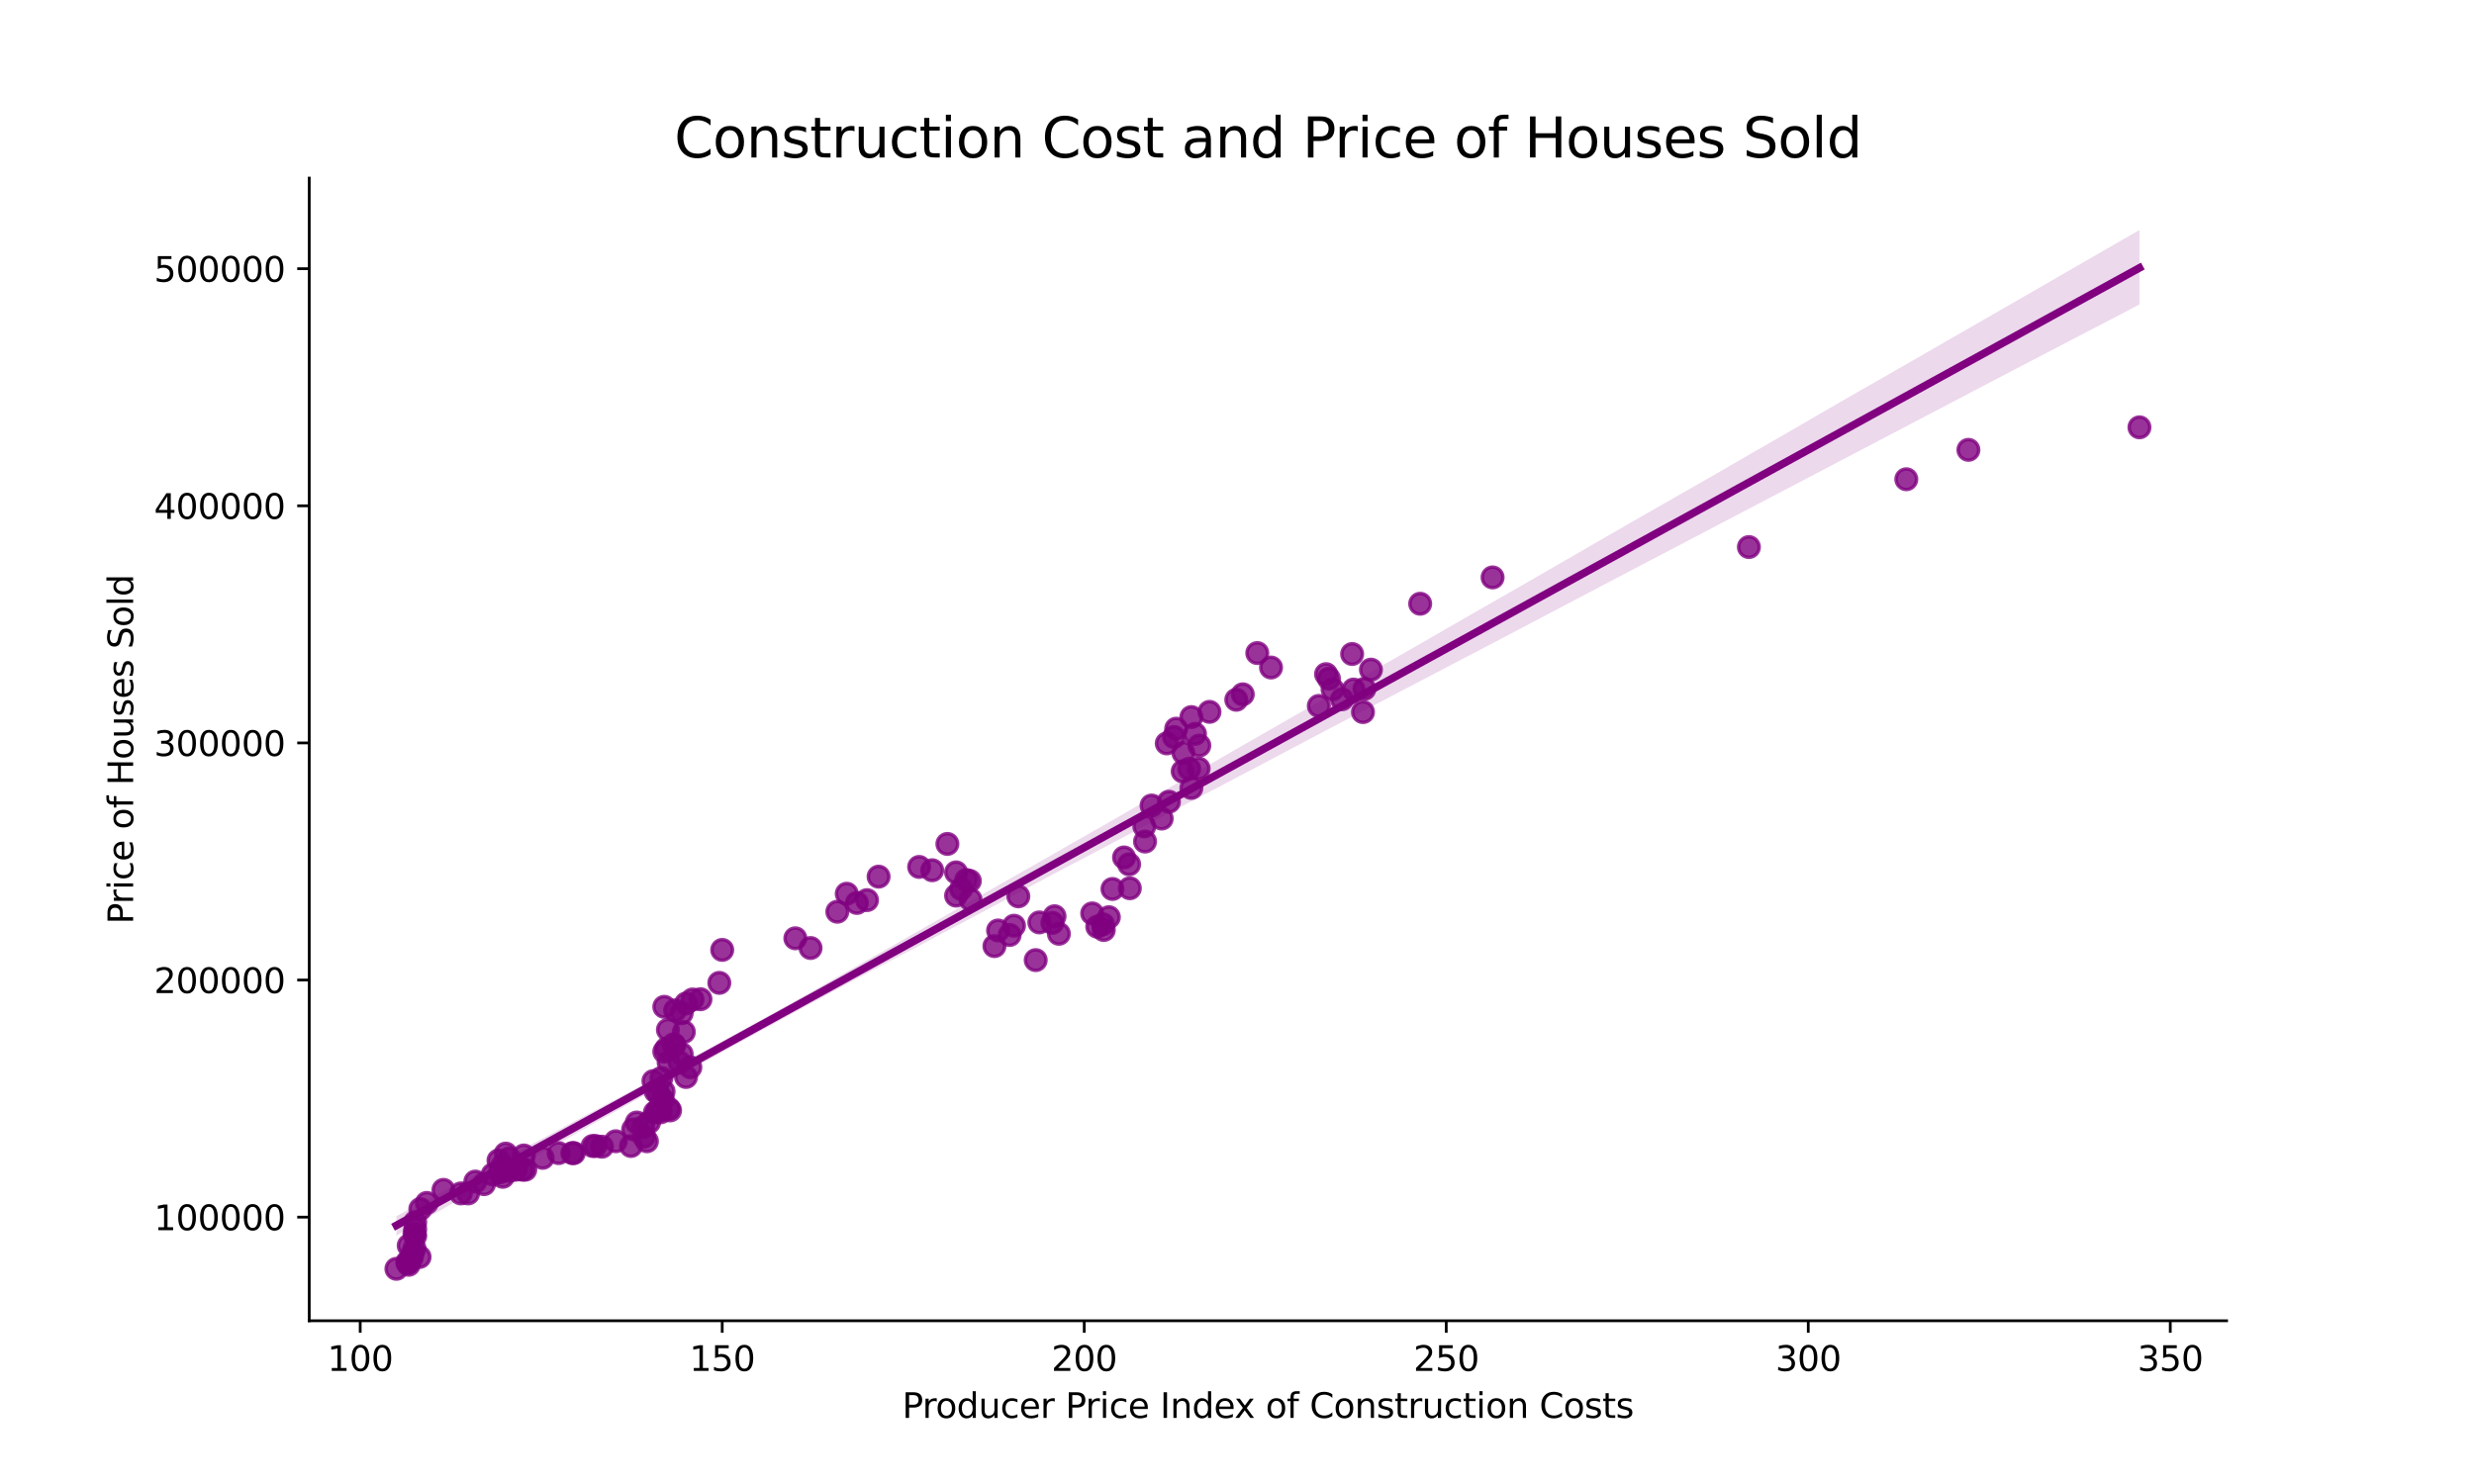 <?xml version="1.0" encoding="utf-8" standalone="no"?>
<!DOCTYPE svg PUBLIC "-//W3C//DTD SVG 1.1//EN"
  "http://www.w3.org/Graphics/SVG/1.1/DTD/svg11.dtd">
<svg xmlns:xlink="http://www.w3.org/1999/xlink" width="720pt" height="432pt" viewBox="0 0 720 432" xmlns="http://www.w3.org/2000/svg" version="1.1">
 <defs>
  <style type="text/css">*{stroke-linejoin: round; stroke-linecap: butt}</style>
 </defs>
 <g id="figure_1">
  <g id="patch_1">
   <path d="M 0 432 
L 720 432 
L 720 0 
L 0 0 
z
" style="fill: #ffffff"/>
  </g>
  <g id="axes_1">
   <g id="patch_2">
    <path d="M 90 384.48 
L 648 384.48 
L 648 51.84 
L 90 51.84 
z
" style="fill: #ffffff"/>
   </g>
   <g id="PathCollection_1">
    <defs>
     <path id="m109a4b6751" d="M 0 3 
C 0.796 3 1.559 2.684 2.121 2.121 
C 2.684 1.559 3 0.796 3 0 
C 3 -0.796 2.684 -1.559 2.121 -2.121 
C 1.559 -2.684 0.796 -3 0 -3 
C -0.796 -3 -1.559 -2.684 -2.121 -2.121 
C -2.684 -1.559 -3 -0.796 -3 0 
C -3 0.796 -2.684 1.559 -2.121 2.121 
C -1.559 2.684 -0.796 3 0 3 
z
" style="stroke: #800080; stroke-opacity: 0.8"/>
    </defs>
    <g clip-path="url(#pc7bcbd5e98)">
     <use xlink:href="#m109a4b6751" x="115.364" y="369.36" style="fill: #800080; fill-opacity: 0.8; stroke: #800080; stroke-opacity: 0.8"/>
     <use xlink:href="#m109a4b6751" x="118.735" y="367.634" style="fill: #800080; fill-opacity: 0.8; stroke: #800080; stroke-opacity: 0.8"/>
     <use xlink:href="#m109a4b6751" x="118.524" y="367.427" style="fill: #800080; fill-opacity: 0.8; stroke: #800080; stroke-opacity: 0.8"/>
     <use xlink:href="#m109a4b6751" x="118.946" y="368.187" style="fill: #800080; fill-opacity: 0.8; stroke: #800080; stroke-opacity: 0.8"/>
     <use xlink:href="#m109a4b6751" x="119.789" y="366.185" style="fill: #800080; fill-opacity: 0.8; stroke: #800080; stroke-opacity: 0.8"/>
     <use xlink:href="#m109a4b6751" x="119.999" y="365.15" style="fill: #800080; fill-opacity: 0.8; stroke: #800080; stroke-opacity: 0.8"/>
     <use xlink:href="#m109a4b6751" x="122.106" y="365.909" style="fill: #800080; fill-opacity: 0.8; stroke: #800080; stroke-opacity: 0.8"/>
     <use xlink:href="#m109a4b6751" x="120.631" y="363.424" style="fill: #800080; fill-opacity: 0.8; stroke: #800080; stroke-opacity: 0.8"/>
     <use xlink:href="#m109a4b6751" x="118.946" y="362.596" style="fill: #800080; fill-opacity: 0.8; stroke: #800080; stroke-opacity: 0.8"/>
     <use xlink:href="#m109a4b6751" x="120.842" y="359.766" style="fill: #800080; fill-opacity: 0.8; stroke: #800080; stroke-opacity: 0.8"/>
     <use xlink:href="#m109a4b6751" x="120.631" y="359.145" style="fill: #800080; fill-opacity: 0.8; stroke: #800080; stroke-opacity: 0.8"/>
     <use xlink:href="#m109a4b6751" x="120.842" y="357.764" style="fill: #800080; fill-opacity: 0.8; stroke: #800080; stroke-opacity: 0.8"/>
     <use xlink:href="#m109a4b6751" x="120.842" y="355.762" style="fill: #800080; fill-opacity: 0.8; stroke: #800080; stroke-opacity: 0.8"/>
     <use xlink:href="#m109a4b6751" x="122.317" y="351.966" style="fill: #800080; fill-opacity: 0.8; stroke: #800080; stroke-opacity: 0.8"/>
     <use xlink:href="#m109a4b6751" x="124.214" y="350.172" style="fill: #800080; fill-opacity: 0.8; stroke: #800080; stroke-opacity: 0.8"/>
     <use xlink:href="#m109a4b6751" x="129.06" y="346.375" style="fill: #800080; fill-opacity: 0.8; stroke: #800080; stroke-opacity: 0.8"/>
     <use xlink:href="#m109a4b6751" x="134.117" y="347.411" style="fill: #800080; fill-opacity: 0.8; stroke: #800080; stroke-opacity: 0.8"/>
     <use xlink:href="#m109a4b6751" x="136.224" y="347.411" style="fill: #800080; fill-opacity: 0.8; stroke: #800080; stroke-opacity: 0.8"/>
     <use xlink:href="#m109a4b6751" x="138.331" y="343.959" style="fill: #800080; fill-opacity: 0.8; stroke: #800080; stroke-opacity: 0.8"/>
     <use xlink:href="#m109a4b6751" x="140.86" y="344.719" style="fill: #800080; fill-opacity: 0.8; stroke: #800080; stroke-opacity: 0.8"/>
     <use xlink:href="#m109a4b6751" x="143.388" y="341.889" style="fill: #800080; fill-opacity: 0.8; stroke: #800080; stroke-opacity: 0.8"/>
     <use xlink:href="#m109a4b6751" x="145.495" y="341.268" style="fill: #800080; fill-opacity: 0.8; stroke: #800080; stroke-opacity: 0.8"/>
     <use xlink:href="#m109a4b6751" x="146.549" y="340.508" style="fill: #800080; fill-opacity: 0.8; stroke: #800080; stroke-opacity: 0.8"/>
     <use xlink:href="#m109a4b6751" x="148.235" y="337.195" style="fill: #800080; fill-opacity: 0.8; stroke: #800080; stroke-opacity: 0.8"/>
     <use xlink:href="#m109a4b6751" x="145.074" y="337.816" style="fill: #800080; fill-opacity: 0.8; stroke: #800080; stroke-opacity: 0.8"/>
     <use xlink:href="#m109a4b6751" x="147.181" y="335.815" style="fill: #800080; fill-opacity: 0.8; stroke: #800080; stroke-opacity: 0.8"/>
     <use xlink:href="#m109a4b6751" x="146.338" y="342.579" style="fill: #800080; fill-opacity: 0.8; stroke: #800080; stroke-opacity: 0.8"/>
     <use xlink:href="#m109a4b6751" x="146.128" y="339.473" style="fill: #800080; fill-opacity: 0.8; stroke: #800080; stroke-opacity: 0.8"/>
     <use xlink:href="#m109a4b6751" x="146.97" y="340.508" style="fill: #800080; fill-opacity: 0.8; stroke: #800080; stroke-opacity: 0.8"/>
     <use xlink:href="#m109a4b6751" x="147.181" y="340.577" style="fill: #800080; fill-opacity: 0.8; stroke: #800080; stroke-opacity: 0.8"/>
     <use xlink:href="#m109a4b6751" x="150.131" y="340.508" style="fill: #800080; fill-opacity: 0.8; stroke: #800080; stroke-opacity: 0.8"/>
     <use xlink:href="#m109a4b6751" x="147.392" y="340.508" style="fill: #800080; fill-opacity: 0.8; stroke: #800080; stroke-opacity: 0.8"/>
     <use xlink:href="#m109a4b6751" x="148.235" y="340.853" style="fill: #800080; fill-opacity: 0.8; stroke: #800080; stroke-opacity: 0.8"/>
     <use xlink:href="#m109a4b6751" x="152.87" y="340.508" style="fill: #800080; fill-opacity: 0.8; stroke: #800080; stroke-opacity: 0.8"/>
     <use xlink:href="#m109a4b6751" x="152.028" y="340.508" style="fill: #800080; fill-opacity: 0.8; stroke: #800080; stroke-opacity: 0.8"/>
     <use xlink:href="#m109a4b6751" x="152.449" y="336.367" style="fill: #800080; fill-opacity: 0.8; stroke: #800080; stroke-opacity: 0.8"/>
     <use xlink:href="#m109a4b6751" x="157.927" y="337.057" style="fill: #800080; fill-opacity: 0.8; stroke: #800080; stroke-opacity: 0.8"/>
     <use xlink:href="#m109a4b6751" x="166.988" y="335.677" style="fill: #800080; fill-opacity: 0.8; stroke: #800080; stroke-opacity: 0.8"/>
     <use xlink:href="#m109a4b6751" x="162.563" y="335.677" style="fill: #800080; fill-opacity: 0.8; stroke: #800080; stroke-opacity: 0.8"/>
     <use xlink:href="#m109a4b6751" x="166.567" y="335.677" style="fill: #800080; fill-opacity: 0.8; stroke: #800080; stroke-opacity: 0.8"/>
     <use xlink:href="#m109a4b6751" x="173.309" y="333.606" style="fill: #800080; fill-opacity: 0.8; stroke: #800080; stroke-opacity: 0.8"/>
     <use xlink:href="#m109a4b6751" x="172.467" y="333.606" style="fill: #800080; fill-opacity: 0.8; stroke: #800080; stroke-opacity: 0.8"/>
     <use xlink:href="#m109a4b6751" x="175.206" y="333.813" style="fill: #800080; fill-opacity: 0.8; stroke: #800080; stroke-opacity: 0.8"/>
     <use xlink:href="#m109a4b6751" x="179.209" y="332.226" style="fill: #800080; fill-opacity: 0.8; stroke: #800080; stroke-opacity: 0.8"/>
     <use xlink:href="#m109a4b6751" x="183.634" y="333.606" style="fill: #800080; fill-opacity: 0.8; stroke: #800080; stroke-opacity: 0.8"/>
     <use xlink:href="#m109a4b6751" x="187.427" y="330.914" style="fill: #800080; fill-opacity: 0.8; stroke: #800080; stroke-opacity: 0.8"/>
     <use xlink:href="#m109a4b6751" x="188.27" y="332.226" style="fill: #800080; fill-opacity: 0.8; stroke: #800080; stroke-opacity: 0.8"/>
     <use xlink:href="#m109a4b6751" x="187.216" y="328.084" style="fill: #800080; fill-opacity: 0.8; stroke: #800080; stroke-opacity: 0.8"/>
     <use xlink:href="#m109a4b6751" x="184.267" y="328.774" style="fill: #800080; fill-opacity: 0.8; stroke: #800080; stroke-opacity: 0.8"/>
     <use xlink:href="#m109a4b6751" x="185.32" y="326.773" style="fill: #800080; fill-opacity: 0.8; stroke: #800080; stroke-opacity: 0.8"/>
     <use xlink:href="#m109a4b6751" x="188.902" y="326.704" style="fill: #800080; fill-opacity: 0.8; stroke: #800080; stroke-opacity: 0.8"/>
     <use xlink:href="#m109a4b6751" x="190.588" y="323.874" style="fill: #800080; fill-opacity: 0.8; stroke: #800080; stroke-opacity: 0.8"/>
     <use xlink:href="#m109a4b6751" x="191.431" y="323.253" style="fill: #800080; fill-opacity: 0.8; stroke: #800080; stroke-opacity: 0.8"/>
     <use xlink:href="#m109a4b6751" x="194.591" y="322.7" style="fill: #800080; fill-opacity: 0.8; stroke: #800080; stroke-opacity: 0.8"/>
     <use xlink:href="#m109a4b6751" x="195.013" y="323.253" style="fill: #800080; fill-opacity: 0.8; stroke: #800080; stroke-opacity: 0.8"/>
     <use xlink:href="#m109a4b6751" x="192.274" y="323.805" style="fill: #800080; fill-opacity: 0.8; stroke: #800080; stroke-opacity: 0.8"/>
     <use xlink:href="#m109a4b6751" x="191.641" y="318.283" style="fill: #800080; fill-opacity: 0.8; stroke: #800080; stroke-opacity: 0.8"/>
     <use xlink:href="#m109a4b6751" x="192.906" y="320.146" style="fill: #800080; fill-opacity: 0.8; stroke: #800080; stroke-opacity: 0.8"/>
     <use xlink:href="#m109a4b6751" x="193.116" y="317.731" style="fill: #800080; fill-opacity: 0.8; stroke: #800080; stroke-opacity: 0.8"/>
     <use xlink:href="#m109a4b6751" x="190.799" y="317.731" style="fill: #800080; fill-opacity: 0.8; stroke: #800080; stroke-opacity: 0.8"/>
     <use xlink:href="#m109a4b6751" x="190.166" y="314.694" style="fill: #800080; fill-opacity: 0.8; stroke: #800080; stroke-opacity: 0.8"/>
     <use xlink:href="#m109a4b6751" x="192.484" y="313.796" style="fill: #800080; fill-opacity: 0.8; stroke: #800080; stroke-opacity: 0.8"/>
     <use xlink:href="#m109a4b6751" x="199.649" y="313.52" style="fill: #800080; fill-opacity: 0.8; stroke: #800080; stroke-opacity: 0.8"/>
     <use xlink:href="#m109a4b6751" x="194.591" y="309.241" style="fill: #800080; fill-opacity: 0.8; stroke: #800080; stroke-opacity: 0.8"/>
     <use xlink:href="#m109a4b6751" x="197.752" y="309.241" style="fill: #800080; fill-opacity: 0.8; stroke: #800080; stroke-opacity: 0.8"/>
     <use xlink:href="#m109a4b6751" x="200.913" y="310.69" style="fill: #800080; fill-opacity: 0.8; stroke: #800080; stroke-opacity: 0.8"/>
     <use xlink:href="#m109a4b6751" x="198.384" y="306.825" style="fill: #800080; fill-opacity: 0.8; stroke: #800080; stroke-opacity: 0.8"/>
     <use xlink:href="#m109a4b6751" x="196.066" y="303.995" style="fill: #800080; fill-opacity: 0.8; stroke: #800080; stroke-opacity: 0.8"/>
     <use xlink:href="#m109a4b6751" x="193.327" y="306.135" style="fill: #800080; fill-opacity: 0.8; stroke: #800080; stroke-opacity: 0.8"/>
     <use xlink:href="#m109a4b6751" x="194.381" y="299.785" style="fill: #800080; fill-opacity: 0.8; stroke: #800080; stroke-opacity: 0.8"/>
     <use xlink:href="#m109a4b6751" x="196.277" y="304.271" style="fill: #800080; fill-opacity: 0.8; stroke: #800080; stroke-opacity: 0.8"/>
     <use xlink:href="#m109a4b6751" x="193.959" y="305.237" style="fill: #800080; fill-opacity: 0.8; stroke: #800080; stroke-opacity: 0.8"/>
     <use xlink:href="#m109a4b6751" x="193.327" y="293.089" style="fill: #800080; fill-opacity: 0.8; stroke: #800080; stroke-opacity: 0.8"/>
     <use xlink:href="#m109a4b6751" x="196.488" y="294.125" style="fill: #800080; fill-opacity: 0.8; stroke: #800080; stroke-opacity: 0.8"/>
     <use xlink:href="#m109a4b6751" x="199.016" y="300.406" style="fill: #800080; fill-opacity: 0.8; stroke: #800080; stroke-opacity: 0.8"/>
     <use xlink:href="#m109a4b6751" x="199.649" y="292.123" style="fill: #800080; fill-opacity: 0.8; stroke: #800080; stroke-opacity: 0.8"/>
     <use xlink:href="#m109a4b6751" x="198.384" y="294.953" style="fill: #800080; fill-opacity: 0.8; stroke: #800080; stroke-opacity: 0.8"/>
     <use xlink:href="#m109a4b6751" x="201.545" y="290.95" style="fill: #800080; fill-opacity: 0.8; stroke: #800080; stroke-opacity: 0.8"/>
     <use xlink:href="#m109a4b6751" x="203.863" y="290.881" style="fill: #800080; fill-opacity: 0.8; stroke: #800080; stroke-opacity: 0.8"/>
     <use xlink:href="#m109a4b6751" x="209.341" y="286.118" style="fill: #800080; fill-opacity: 0.8; stroke: #800080; stroke-opacity: 0.8"/>
     <use xlink:href="#m109a4b6751" x="210.184" y="276.524" style="fill: #800080; fill-opacity: 0.8; stroke: #800080; stroke-opacity: 0.8"/>
     <use xlink:href="#m109a4b6751" x="231.466" y="273.142" style="fill: #800080; fill-opacity: 0.8; stroke: #800080; stroke-opacity: 0.8"/>
     <use xlink:href="#m109a4b6751" x="235.891" y="275.972" style="fill: #800080; fill-opacity: 0.8; stroke: #800080; stroke-opacity: 0.8"/>
     <use xlink:href="#m109a4b6751" x="243.687" y="265.411" style="fill: #800080; fill-opacity: 0.8; stroke: #800080; stroke-opacity: 0.8"/>
     <use xlink:href="#m109a4b6751" x="249.377" y="262.857" style="fill: #800080; fill-opacity: 0.8; stroke: #800080; stroke-opacity: 0.8"/>
     <use xlink:href="#m109a4b6751" x="252.327" y="262.029" style="fill: #800080; fill-opacity: 0.8; stroke: #800080; stroke-opacity: 0.8"/>
     <use xlink:href="#m109a4b6751" x="246.427" y="260.165" style="fill: #800080; fill-opacity: 0.8; stroke: #800080; stroke-opacity: 0.8"/>
     <use xlink:href="#m109a4b6751" x="255.698" y="255.196" style="fill: #800080; fill-opacity: 0.8; stroke: #800080; stroke-opacity: 0.8"/>
     <use xlink:href="#m109a4b6751" x="267.498" y="252.366" style="fill: #800080; fill-opacity: 0.8; stroke: #800080; stroke-opacity: 0.8"/>
     <use xlink:href="#m109a4b6751" x="271.291" y="253.332" style="fill: #800080; fill-opacity: 0.8; stroke: #800080; stroke-opacity: 0.8"/>
     <use xlink:href="#m109a4b6751" x="278.244" y="260.718" style="fill: #800080; fill-opacity: 0.8; stroke: #800080; stroke-opacity: 0.8"/>
     <use xlink:href="#m109a4b6751" x="278.244" y="253.953" style="fill: #800080; fill-opacity: 0.8; stroke: #800080; stroke-opacity: 0.8"/>
     <use xlink:href="#m109a4b6751" x="275.716" y="245.67" style="fill: #800080; fill-opacity: 0.8; stroke: #800080; stroke-opacity: 0.8"/>
     <use xlink:href="#m109a4b6751" x="281.194" y="256.162" style="fill: #800080; fill-opacity: 0.8; stroke: #800080; stroke-opacity: 0.8"/>
     <use xlink:href="#m109a4b6751" x="282.248" y="256.438" style="fill: #800080; fill-opacity: 0.8; stroke: #800080; stroke-opacity: 0.8"/>
     <use xlink:href="#m109a4b6751" x="279.719" y="258.785" style="fill: #800080; fill-opacity: 0.8; stroke: #800080; stroke-opacity: 0.8"/>
     <use xlink:href="#m109a4b6751" x="282.458" y="261.891" style="fill: #800080; fill-opacity: 0.8; stroke: #800080; stroke-opacity: 0.8"/>
     <use xlink:href="#m109a4b6751" x="296.365" y="260.925" style="fill: #800080; fill-opacity: 0.8; stroke: #800080; stroke-opacity: 0.8"/>
     <use xlink:href="#m109a4b6751" x="322.704" y="266.999" style="fill: #800080; fill-opacity: 0.8; stroke: #800080; stroke-opacity: 0.8"/>
     <use xlink:href="#m109a4b6751" x="319.333" y="269.76" style="fill: #800080; fill-opacity: 0.8; stroke: #800080; stroke-opacity: 0.8"/>
     <use xlink:href="#m109a4b6751" x="301.422" y="279.492" style="fill: #800080; fill-opacity: 0.8; stroke: #800080; stroke-opacity: 0.8"/>
     <use xlink:href="#m109a4b6751" x="290.465" y="270.864" style="fill: #800080; fill-opacity: 0.8; stroke: #800080; stroke-opacity: 0.8"/>
     <use xlink:href="#m109a4b6751" x="289.412" y="275.419" style="fill: #800080; fill-opacity: 0.8; stroke: #800080; stroke-opacity: 0.8"/>
     <use xlink:href="#m109a4b6751" x="293.837" y="272.175" style="fill: #800080; fill-opacity: 0.8; stroke: #800080; stroke-opacity: 0.8"/>
     <use xlink:href="#m109a4b6751" x="295.101" y="269.483" style="fill: #800080; fill-opacity: 0.8; stroke: #800080; stroke-opacity: 0.8"/>
     <use xlink:href="#m109a4b6751" x="308.165" y="271.83" style="fill: #800080; fill-opacity: 0.8; stroke: #800080; stroke-opacity: 0.8"/>
     <use xlink:href="#m109a4b6751" x="306.269" y="268.655" style="fill: #800080; fill-opacity: 0.8; stroke: #800080; stroke-opacity: 0.8"/>
     <use xlink:href="#m109a4b6751" x="302.476" y="268.517" style="fill: #800080; fill-opacity: 0.8; stroke: #800080; stroke-opacity: 0.8"/>
     <use xlink:href="#m109a4b6751" x="306.901" y="266.723" style="fill: #800080; fill-opacity: 0.8; stroke: #800080; stroke-opacity: 0.8"/>
     <use xlink:href="#m109a4b6751" x="317.858" y="265.894" style="fill: #800080; fill-opacity: 0.8; stroke: #800080; stroke-opacity: 0.8"/>
     <use xlink:href="#m109a4b6751" x="321.019" y="269.069" style="fill: #800080; fill-opacity: 0.8; stroke: #800080; stroke-opacity: 0.8"/>
     <use xlink:href="#m109a4b6751" x="321.229" y="270.726" style="fill: #800080; fill-opacity: 0.8; stroke: #800080; stroke-opacity: 0.8"/>
     <use xlink:href="#m109a4b6751" x="323.758" y="258.785" style="fill: #800080; fill-opacity: 0.8; stroke: #800080; stroke-opacity: 0.8"/>
     <use xlink:href="#m109a4b6751" x="328.815" y="258.578" style="fill: #800080; fill-opacity: 0.8; stroke: #800080; stroke-opacity: 0.8"/>
     <use xlink:href="#m109a4b6751" x="328.604" y="251.606" style="fill: #800080; fill-opacity: 0.8; stroke: #800080; stroke-opacity: 0.8"/>
     <use xlink:href="#m109a4b6751" x="327.129" y="249.605" style="fill: #800080; fill-opacity: 0.8; stroke: #800080; stroke-opacity: 0.8"/>
     <use xlink:href="#m109a4b6751" x="333.24" y="244.98" style="fill: #800080; fill-opacity: 0.8; stroke: #800080; stroke-opacity: 0.8"/>
     <use xlink:href="#m109a4b6751" x="338.086" y="238.285" style="fill: #800080; fill-opacity: 0.8; stroke: #800080; stroke-opacity: 0.8"/>
     <use xlink:href="#m109a4b6751" x="333.029" y="240.563" style="fill: #800080; fill-opacity: 0.8; stroke: #800080; stroke-opacity: 0.8"/>
     <use xlink:href="#m109a4b6751" x="335.136" y="234.489" style="fill: #800080; fill-opacity: 0.8; stroke: #800080; stroke-opacity: 0.8"/>
     <use xlink:href="#m109a4b6751" x="340.194" y="233.384" style="fill: #800080; fill-opacity: 0.8; stroke: #800080; stroke-opacity: 0.8"/>
     <use xlink:href="#m109a4b6751" x="344.197" y="224.549" style="fill: #800080; fill-opacity: 0.8; stroke: #800080; stroke-opacity: 0.8"/>
     <use xlink:href="#m109a4b6751" x="346.726" y="229.381" style="fill: #800080; fill-opacity: 0.8; stroke: #800080; stroke-opacity: 0.8"/>
     <use xlink:href="#m109a4b6751" x="349.043" y="217.026" style="fill: #800080; fill-opacity: 0.8; stroke: #800080; stroke-opacity: 0.8"/>
     <use xlink:href="#m109a4b6751" x="348.833" y="223.721" style="fill: #800080; fill-opacity: 0.8; stroke: #800080; stroke-opacity: 0.8"/>
     <use xlink:href="#m109a4b6751" x="346.093" y="223.79" style="fill: #800080; fill-opacity: 0.8; stroke: #800080; stroke-opacity: 0.8"/>
     <use xlink:href="#m109a4b6751" x="344.408" y="219.166" style="fill: #800080; fill-opacity: 0.8; stroke: #800080; stroke-opacity: 0.8"/>
     <use xlink:href="#m109a4b6751" x="341.669" y="214.541" style="fill: #800080; fill-opacity: 0.8; stroke: #800080; stroke-opacity: 0.8"/>
     <use xlink:href="#m109a4b6751" x="339.561" y="216.405" style="fill: #800080; fill-opacity: 0.8; stroke: #800080; stroke-opacity: 0.8"/>
     <use xlink:href="#m109a4b6751" x="342.301" y="212.125" style="fill: #800080; fill-opacity: 0.8; stroke: #800080; stroke-opacity: 0.8"/>
     <use xlink:href="#m109a4b6751" x="347.779" y="213.644" style="fill: #800080; fill-opacity: 0.8; stroke: #800080; stroke-opacity: 0.8"/>
     <use xlink:href="#m109a4b6751" x="346.726" y="208.743" style="fill: #800080; fill-opacity: 0.8; stroke: #800080; stroke-opacity: 0.8"/>
     <use xlink:href="#m109a4b6751" x="351.993" y="207.225" style="fill: #800080; fill-opacity: 0.8; stroke: #800080; stroke-opacity: 0.8"/>
     <use xlink:href="#m109a4b6751" x="359.79" y="203.704" style="fill: #800080; fill-opacity: 0.8; stroke: #800080; stroke-opacity: 0.8"/>
     <use xlink:href="#m109a4b6751" x="361.686" y="202.117" style="fill: #800080; fill-opacity: 0.8; stroke: #800080; stroke-opacity: 0.8"/>
     <use xlink:href="#m109a4b6751" x="365.9" y="190.107" style="fill: #800080; fill-opacity: 0.8; stroke: #800080; stroke-opacity: 0.8"/>
     <use xlink:href="#m109a4b6751" x="369.904" y="194.317" style="fill: #800080; fill-opacity: 0.8; stroke: #800080; stroke-opacity: 0.8"/>
     <use xlink:href="#m109a4b6751" x="383.811" y="205.499" style="fill: #800080; fill-opacity: 0.8; stroke: #800080; stroke-opacity: 0.8"/>
     <use xlink:href="#m109a4b6751" x="398.982" y="194.938" style="fill: #800080; fill-opacity: 0.8; stroke: #800080; stroke-opacity: 0.8"/>
     <use xlink:href="#m109a4b6751" x="397.086" y="200.529" style="fill: #800080; fill-opacity: 0.8; stroke: #800080; stroke-opacity: 0.8"/>
     <use xlink:href="#m109a4b6751" x="396.664" y="207.294" style="fill: #800080; fill-opacity: 0.8; stroke: #800080; stroke-opacity: 0.8"/>
     <use xlink:href="#m109a4b6751" x="393.925" y="200.736" style="fill: #800080; fill-opacity: 0.8; stroke: #800080; stroke-opacity: 0.8"/>
     <use xlink:href="#m109a4b6751" x="390.554" y="203.566" style="fill: #800080; fill-opacity: 0.8; stroke: #800080; stroke-opacity: 0.8"/>
     <use xlink:href="#m109a4b6751" x="386.761" y="197.561" style="fill: #800080; fill-opacity: 0.8; stroke: #800080; stroke-opacity: 0.8"/>
     <use xlink:href="#m109a4b6751" x="385.918" y="196.25" style="fill: #800080; fill-opacity: 0.8; stroke: #800080; stroke-opacity: 0.8"/>
     <use xlink:href="#m109a4b6751" x="387.814" y="200.667" style="fill: #800080; fill-opacity: 0.8; stroke: #800080; stroke-opacity: 0.8"/>
     <use xlink:href="#m109a4b6751" x="393.504" y="190.383" style="fill: #800080; fill-opacity: 0.8; stroke: #800080; stroke-opacity: 0.8"/>
     <use xlink:href="#m109a4b6751" x="413.311" y="175.75" style="fill: #800080; fill-opacity: 0.8; stroke: #800080; stroke-opacity: 0.8"/>
     <use xlink:href="#m109a4b6751" x="434.382" y="168.088" style="fill: #800080; fill-opacity: 0.8; stroke: #800080; stroke-opacity: 0.8"/>
     <use xlink:href="#m109a4b6751" x="508.974" y="159.253" style="fill: #800080; fill-opacity: 0.8; stroke: #800080; stroke-opacity: 0.8"/>
     <use xlink:href="#m109a4b6751" x="554.787" y="139.513" style="fill: #800080; fill-opacity: 0.8; stroke: #800080; stroke-opacity: 0.8"/>
     <use xlink:href="#m109a4b6751" x="572.862" y="130.954" style="fill: #800080; fill-opacity: 0.8; stroke: #800080; stroke-opacity: 0.8"/>
     <use xlink:href="#m109a4b6751" x="622.636" y="124.397" style="fill: #800080; fill-opacity: 0.8; stroke: #800080; stroke-opacity: 0.8"/>
    </g>
   </g>
   <g id="PolyCollection_1">
    <path d="M 115.364 354.023 
L 115.364 359.701 
L 120.488 356.742 
L 125.612 353.813 
L 130.736 350.858 
L 135.86 347.956 
L 140.983 345.053 
L 146.107 342.163 
L 151.231 339.272 
L 156.355 336.346 
L 161.479 333.448 
L 166.603 330.553 
L 171.727 327.653 
L 176.851 324.828 
L 181.975 321.935 
L 187.099 319.074 
L 192.223 316.241 
L 197.347 313.376 
L 202.471 310.548 
L 207.595 307.724 
L 212.719 304.856 
L 217.843 302.038 
L 222.967 299.226 
L 228.091 296.428 
L 233.215 293.604 
L 238.339 290.838 
L 243.463 288.066 
L 248.587 285.305 
L 253.711 282.586 
L 258.835 279.869 
L 263.959 277.169 
L 269.083 274.464 
L 274.207 271.689 
L 279.331 269.005 
L 284.455 266.264 
L 289.579 263.538 
L 294.702 260.807 
L 299.826 258.047 
L 304.95 255.305 
L 310.074 252.605 
L 315.198 249.914 
L 320.322 247.206 
L 325.446 244.508 
L 330.57 241.797 
L 335.694 239.096 
L 340.818 236.408 
L 345.942 233.662 
L 351.066 230.975 
L 356.19 228.292 
L 361.314 225.601 
L 366.438 222.912 
L 371.562 220.2 
L 376.686 217.489 
L 381.81 214.787 
L 386.934 212.078 
L 392.058 209.394 
L 397.182 206.705 
L 402.306 204.023 
L 407.43 201.343 
L 412.554 198.663 
L 417.678 195.984 
L 422.802 193.303 
L 427.926 190.623 
L 433.05 187.946 
L 438.174 185.257 
L 443.298 182.563 
L 448.421 179.873 
L 453.545 177.164 
L 458.669 174.471 
L 463.793 171.784 
L 468.917 169.077 
L 474.041 166.393 
L 479.165 163.708 
L 484.289 161.04 
L 489.413 158.353 
L 494.537 155.667 
L 499.661 152.98 
L 504.785 150.294 
L 509.909 147.609 
L 515.033 144.923 
L 520.157 142.237 
L 525.281 139.551 
L 530.405 136.863 
L 535.529 134.177 
L 540.653 131.491 
L 545.777 128.805 
L 550.901 126.118 
L 556.025 123.432 
L 561.149 120.746 
L 566.273 118.06 
L 571.397 115.373 
L 576.521 112.684 
L 581.645 110.002 
L 586.769 107.325 
L 591.893 104.65 
L 597.017 101.983 
L 602.14 99.318 
L 607.264 96.653 
L 612.388 93.989 
L 617.512 91.319 
L 622.636 88.618 
L 622.636 66.96 
L 622.636 66.96 
L 617.512 69.906 
L 612.388 72.859 
L 607.264 75.813 
L 602.14 78.767 
L 597.017 81.721 
L 591.893 84.676 
L 586.769 87.63 
L 581.645 90.584 
L 576.521 93.526 
L 571.397 96.466 
L 566.273 99.409 
L 561.149 102.364 
L 556.025 105.319 
L 550.901 108.253 
L 545.777 111.184 
L 540.653 114.115 
L 535.529 117.059 
L 530.405 120.027 
L 525.281 122.996 
L 520.157 125.965 
L 515.033 128.923 
L 509.909 131.861 
L 504.785 134.827 
L 499.661 137.793 
L 494.537 140.727 
L 489.413 143.654 
L 484.289 146.58 
L 479.165 149.508 
L 474.041 152.445 
L 468.917 155.403 
L 463.793 158.36 
L 458.669 161.32 
L 453.545 164.279 
L 448.421 167.239 
L 443.298 170.19 
L 438.174 173.123 
L 433.05 176.055 
L 427.926 178.993 
L 422.802 181.95 
L 417.678 184.906 
L 412.554 187.85 
L 407.43 190.786 
L 402.306 193.708 
L 397.182 196.656 
L 392.058 199.586 
L 386.934 202.525 
L 381.81 205.458 
L 376.686 208.392 
L 371.562 211.327 
L 366.438 214.263 
L 361.314 217.2 
L 356.19 220.154 
L 351.066 223.123 
L 345.942 226.051 
L 340.818 228.979 
L 335.694 231.917 
L 330.57 234.852 
L 325.446 237.805 
L 320.322 240.761 
L 315.198 243.654 
L 310.074 246.568 
L 304.95 249.534 
L 299.826 252.434 
L 294.702 255.351 
L 289.579 258.285 
L 284.455 261.216 
L 279.331 264.136 
L 274.207 267.088 
L 269.083 269.985 
L 263.959 272.905 
L 258.835 275.846 
L 253.711 278.745 
L 248.587 281.649 
L 243.463 284.531 
L 238.339 287.449 
L 233.215 290.327 
L 228.091 293.218 
L 222.967 296.085 
L 217.843 298.885 
L 212.719 301.704 
L 207.595 304.519 
L 202.471 307.311 
L 197.347 310.162 
L 192.223 312.946 
L 187.099 315.733 
L 181.975 318.517 
L 176.851 321.259 
L 171.727 324.003 
L 166.603 326.735 
L 161.479 329.523 
L 156.355 332.224 
L 151.231 334.951 
L 146.107 337.699 
L 140.983 340.412 
L 135.86 343.155 
L 130.736 345.888 
L 125.612 348.58 
L 120.488 351.296 
L 115.364 354.023 
z
" clip-path="url(#pc7bcbd5e98)" style="fill: #800080; fill-opacity: 0.15"/>
   </g>
   <g id="matplotlib.axis_1">
    <g id="xtick_1">
     <g id="line2d_1">
      <defs>
       <path id="m503ff57d64" d="M 0 0 
L 0 3.5 
" style="stroke: #000000; stroke-width: 0.8"/>
      </defs>
      <g>
       <use xlink:href="#m503ff57d64" x="104.828" y="384.48" style="stroke: #000000; stroke-width: 0.8"/>
      </g>
     </g>
     <g id="text_1">
      <!-- 100 -->
      <g transform="translate(95.284 399.078) scale(0.1 -0.1)">
       <defs>
        <path id="DejaVuSans-31" d="M 794 531 
L 1825 531 
L 1825 4091 
L 703 3866 
L 703 4441 
L 1819 4666 
L 2450 4666 
L 2450 531 
L 3481 531 
L 3481 0 
L 794 0 
L 794 531 
z
" transform="scale(0.016)"/>
        <path id="DejaVuSans-30" d="M 2034 4250 
Q 1547 4250 1301 3770 
Q 1056 3291 1056 2328 
Q 1056 1369 1301 889 
Q 1547 409 2034 409 
Q 2525 409 2770 889 
Q 3016 1369 3016 2328 
Q 3016 3291 2770 3770 
Q 2525 4250 2034 4250 
z
M 2034 4750 
Q 2819 4750 3233 4129 
Q 3647 3509 3647 2328 
Q 3647 1150 3233 529 
Q 2819 -91 2034 -91 
Q 1250 -91 836 529 
Q 422 1150 422 2328 
Q 422 3509 836 4129 
Q 1250 4750 2034 4750 
z
" transform="scale(0.016)"/>
       </defs>
       <use xlink:href="#DejaVuSans-31"/>
       <use xlink:href="#DejaVuSans-30" x="63.623"/>
       <use xlink:href="#DejaVuSans-30" x="127.246"/>
      </g>
     </g>
    </g>
    <g id="xtick_2">
     <g id="line2d_2">
      <g>
       <use xlink:href="#m503ff57d64" x="210.184" y="384.48" style="stroke: #000000; stroke-width: 0.8"/>
      </g>
     </g>
     <g id="text_2">
      <!-- 150 -->
      <g transform="translate(200.64 399.078) scale(0.1 -0.1)">
       <defs>
        <path id="DejaVuSans-35" d="M 691 4666 
L 3169 4666 
L 3169 4134 
L 1269 4134 
L 1269 2991 
Q 1406 3038 1543 3061 
Q 1681 3084 1819 3084 
Q 2600 3084 3056 2656 
Q 3513 2228 3513 1497 
Q 3513 744 3044 326 
Q 2575 -91 1722 -91 
Q 1428 -91 1123 -41 
Q 819 9 494 109 
L 494 744 
Q 775 591 1075 516 
Q 1375 441 1709 441 
Q 2250 441 2565 725 
Q 2881 1009 2881 1497 
Q 2881 1984 2565 2268 
Q 2250 2553 1709 2553 
Q 1456 2553 1204 2497 
Q 953 2441 691 2322 
L 691 4666 
z
" transform="scale(0.016)"/>
       </defs>
       <use xlink:href="#DejaVuSans-31"/>
       <use xlink:href="#DejaVuSans-35" x="63.623"/>
       <use xlink:href="#DejaVuSans-30" x="127.246"/>
      </g>
     </g>
    </g>
    <g id="xtick_3">
     <g id="line2d_3">
      <g>
       <use xlink:href="#m503ff57d64" x="315.54" y="384.48" style="stroke: #000000; stroke-width: 0.8"/>
      </g>
     </g>
     <g id="text_3">
      <!-- 200 -->
      <g transform="translate(305.996 399.078) scale(0.1 -0.1)">
       <defs>
        <path id="DejaVuSans-32" d="M 1228 531 
L 3431 531 
L 3431 0 
L 469 0 
L 469 531 
Q 828 903 1448 1529 
Q 2069 2156 2228 2338 
Q 2531 2678 2651 2914 
Q 2772 3150 2772 3378 
Q 2772 3750 2511 3984 
Q 2250 4219 1831 4219 
Q 1534 4219 1204 4116 
Q 875 4013 500 3803 
L 500 4441 
Q 881 4594 1212 4672 
Q 1544 4750 1819 4750 
Q 2544 4750 2975 4387 
Q 3406 4025 3406 3419 
Q 3406 3131 3298 2873 
Q 3191 2616 2906 2266 
Q 2828 2175 2409 1742 
Q 1991 1309 1228 531 
z
" transform="scale(0.016)"/>
       </defs>
       <use xlink:href="#DejaVuSans-32"/>
       <use xlink:href="#DejaVuSans-30" x="63.623"/>
       <use xlink:href="#DejaVuSans-30" x="127.246"/>
      </g>
     </g>
    </g>
    <g id="xtick_4">
     <g id="line2d_4">
      <g>
       <use xlink:href="#m503ff57d64" x="420.896" y="384.48" style="stroke: #000000; stroke-width: 0.8"/>
      </g>
     </g>
     <g id="text_4">
      <!-- 250 -->
      <g transform="translate(411.353 399.078) scale(0.1 -0.1)">
       <use xlink:href="#DejaVuSans-32"/>
       <use xlink:href="#DejaVuSans-35" x="63.623"/>
       <use xlink:href="#DejaVuSans-30" x="127.246"/>
      </g>
     </g>
    </g>
    <g id="xtick_5">
     <g id="line2d_5">
      <g>
       <use xlink:href="#m503ff57d64" x="526.252" y="384.48" style="stroke: #000000; stroke-width: 0.8"/>
      </g>
     </g>
     <g id="text_5">
      <!-- 300 -->
      <g transform="translate(516.709 399.078) scale(0.1 -0.1)">
       <defs>
        <path id="DejaVuSans-33" d="M 2597 2516 
Q 3050 2419 3304 2112 
Q 3559 1806 3559 1356 
Q 3559 666 3084 287 
Q 2609 -91 1734 -91 
Q 1441 -91 1130 -33 
Q 819 25 488 141 
L 488 750 
Q 750 597 1062 519 
Q 1375 441 1716 441 
Q 2309 441 2620 675 
Q 2931 909 2931 1356 
Q 2931 1769 2642 2001 
Q 2353 2234 1838 2234 
L 1294 2234 
L 1294 2753 
L 1863 2753 
Q 2328 2753 2575 2939 
Q 2822 3125 2822 3475 
Q 2822 3834 2567 4026 
Q 2313 4219 1838 4219 
Q 1578 4219 1281 4162 
Q 984 4106 628 3988 
L 628 4550 
Q 988 4650 1302 4700 
Q 1616 4750 1894 4750 
Q 2613 4750 3031 4423 
Q 3450 4097 3450 3541 
Q 3450 3153 3228 2886 
Q 3006 2619 2597 2516 
z
" transform="scale(0.016)"/>
       </defs>
       <use xlink:href="#DejaVuSans-33"/>
       <use xlink:href="#DejaVuSans-30" x="63.623"/>
       <use xlink:href="#DejaVuSans-30" x="127.246"/>
      </g>
     </g>
    </g>
    <g id="xtick_6">
     <g id="line2d_6">
      <g>
       <use xlink:href="#m503ff57d64" x="631.608" y="384.48" style="stroke: #000000; stroke-width: 0.8"/>
      </g>
     </g>
     <g id="text_6">
      <!-- 350 -->
      <g transform="translate(622.065 399.078) scale(0.1 -0.1)">
       <use xlink:href="#DejaVuSans-33"/>
       <use xlink:href="#DejaVuSans-35" x="63.623"/>
       <use xlink:href="#DejaVuSans-30" x="127.246"/>
      </g>
     </g>
    </g>
    <g id="text_7">
     <!-- Producer Price Index of Construction Costs -->
     <g transform="translate(262.562 412.757) scale(0.1 -0.1)">
      <defs>
       <path id="DejaVuSans-50" d="M 1259 4147 
L 1259 2394 
L 2053 2394 
Q 2494 2394 2734 2622 
Q 2975 2850 2975 3272 
Q 2975 3691 2734 3919 
Q 2494 4147 2053 4147 
L 1259 4147 
z
M 628 4666 
L 2053 4666 
Q 2838 4666 3239 4311 
Q 3641 3956 3641 3272 
Q 3641 2581 3239 2228 
Q 2838 1875 2053 1875 
L 1259 1875 
L 1259 0 
L 628 0 
L 628 4666 
z
" transform="scale(0.016)"/>
       <path id="DejaVuSans-72" d="M 2631 2963 
Q 2534 3019 2420 3045 
Q 2306 3072 2169 3072 
Q 1681 3072 1420 2755 
Q 1159 2438 1159 1844 
L 1159 0 
L 581 0 
L 581 3500 
L 1159 3500 
L 1159 2956 
Q 1341 3275 1631 3429 
Q 1922 3584 2338 3584 
Q 2397 3584 2469 3576 
Q 2541 3569 2628 3553 
L 2631 2963 
z
" transform="scale(0.016)"/>
       <path id="DejaVuSans-6f" d="M 1959 3097 
Q 1497 3097 1228 2736 
Q 959 2375 959 1747 
Q 959 1119 1226 758 
Q 1494 397 1959 397 
Q 2419 397 2687 759 
Q 2956 1122 2956 1747 
Q 2956 2369 2687 2733 
Q 2419 3097 1959 3097 
z
M 1959 3584 
Q 2709 3584 3137 3096 
Q 3566 2609 3566 1747 
Q 3566 888 3137 398 
Q 2709 -91 1959 -91 
Q 1206 -91 779 398 
Q 353 888 353 1747 
Q 353 2609 779 3096 
Q 1206 3584 1959 3584 
z
" transform="scale(0.016)"/>
       <path id="DejaVuSans-64" d="M 2906 2969 
L 2906 4863 
L 3481 4863 
L 3481 0 
L 2906 0 
L 2906 525 
Q 2725 213 2448 61 
Q 2172 -91 1784 -91 
Q 1150 -91 751 415 
Q 353 922 353 1747 
Q 353 2572 751 3078 
Q 1150 3584 1784 3584 
Q 2172 3584 2448 3432 
Q 2725 3281 2906 2969 
z
M 947 1747 
Q 947 1113 1208 752 
Q 1469 391 1925 391 
Q 2381 391 2643 752 
Q 2906 1113 2906 1747 
Q 2906 2381 2643 2742 
Q 2381 3103 1925 3103 
Q 1469 3103 1208 2742 
Q 947 2381 947 1747 
z
" transform="scale(0.016)"/>
       <path id="DejaVuSans-75" d="M 544 1381 
L 544 3500 
L 1119 3500 
L 1119 1403 
Q 1119 906 1312 657 
Q 1506 409 1894 409 
Q 2359 409 2629 706 
Q 2900 1003 2900 1516 
L 2900 3500 
L 3475 3500 
L 3475 0 
L 2900 0 
L 2900 538 
Q 2691 219 2414 64 
Q 2138 -91 1772 -91 
Q 1169 -91 856 284 
Q 544 659 544 1381 
z
M 1991 3584 
L 1991 3584 
z
" transform="scale(0.016)"/>
       <path id="DejaVuSans-63" d="M 3122 3366 
L 3122 2828 
Q 2878 2963 2633 3030 
Q 2388 3097 2138 3097 
Q 1578 3097 1268 2742 
Q 959 2388 959 1747 
Q 959 1106 1268 751 
Q 1578 397 2138 397 
Q 2388 397 2633 464 
Q 2878 531 3122 666 
L 3122 134 
Q 2881 22 2623 -34 
Q 2366 -91 2075 -91 
Q 1284 -91 818 406 
Q 353 903 353 1747 
Q 353 2603 823 3093 
Q 1294 3584 2113 3584 
Q 2378 3584 2631 3529 
Q 2884 3475 3122 3366 
z
" transform="scale(0.016)"/>
       <path id="DejaVuSans-65" d="M 3597 1894 
L 3597 1613 
L 953 1613 
Q 991 1019 1311 708 
Q 1631 397 2203 397 
Q 2534 397 2845 478 
Q 3156 559 3463 722 
L 3463 178 
Q 3153 47 2828 -22 
Q 2503 -91 2169 -91 
Q 1331 -91 842 396 
Q 353 884 353 1716 
Q 353 2575 817 3079 
Q 1281 3584 2069 3584 
Q 2775 3584 3186 3129 
Q 3597 2675 3597 1894 
z
M 3022 2063 
Q 3016 2534 2758 2815 
Q 2500 3097 2075 3097 
Q 1594 3097 1305 2825 
Q 1016 2553 972 2059 
L 3022 2063 
z
" transform="scale(0.016)"/>
       <path id="DejaVuSans-20" transform="scale(0.016)"/>
       <path id="DejaVuSans-69" d="M 603 3500 
L 1178 3500 
L 1178 0 
L 603 0 
L 603 3500 
z
M 603 4863 
L 1178 4863 
L 1178 4134 
L 603 4134 
L 603 4863 
z
" transform="scale(0.016)"/>
       <path id="DejaVuSans-49" d="M 628 4666 
L 1259 4666 
L 1259 0 
L 628 0 
L 628 4666 
z
" transform="scale(0.016)"/>
       <path id="DejaVuSans-6e" d="M 3513 2113 
L 3513 0 
L 2938 0 
L 2938 2094 
Q 2938 2591 2744 2837 
Q 2550 3084 2163 3084 
Q 1697 3084 1428 2787 
Q 1159 2491 1159 1978 
L 1159 0 
L 581 0 
L 581 3500 
L 1159 3500 
L 1159 2956 
Q 1366 3272 1645 3428 
Q 1925 3584 2291 3584 
Q 2894 3584 3203 3211 
Q 3513 2838 3513 2113 
z
" transform="scale(0.016)"/>
       <path id="DejaVuSans-78" d="M 3513 3500 
L 2247 1797 
L 3578 0 
L 2900 0 
L 1881 1375 
L 863 0 
L 184 0 
L 1544 1831 
L 300 3500 
L 978 3500 
L 1906 2253 
L 2834 3500 
L 3513 3500 
z
" transform="scale(0.016)"/>
       <path id="DejaVuSans-66" d="M 2375 4863 
L 2375 4384 
L 1825 4384 
Q 1516 4384 1395 4259 
Q 1275 4134 1275 3809 
L 1275 3500 
L 2222 3500 
L 2222 3053 
L 1275 3053 
L 1275 0 
L 697 0 
L 697 3053 
L 147 3053 
L 147 3500 
L 697 3500 
L 697 3744 
Q 697 4328 969 4595 
Q 1241 4863 1831 4863 
L 2375 4863 
z
" transform="scale(0.016)"/>
       <path id="DejaVuSans-43" d="M 4122 4306 
L 4122 3641 
Q 3803 3938 3442 4084 
Q 3081 4231 2675 4231 
Q 1875 4231 1450 3742 
Q 1025 3253 1025 2328 
Q 1025 1406 1450 917 
Q 1875 428 2675 428 
Q 3081 428 3442 575 
Q 3803 722 4122 1019 
L 4122 359 
Q 3791 134 3420 21 
Q 3050 -91 2638 -91 
Q 1578 -91 968 557 
Q 359 1206 359 2328 
Q 359 3453 968 4101 
Q 1578 4750 2638 4750 
Q 3056 4750 3426 4639 
Q 3797 4528 4122 4306 
z
" transform="scale(0.016)"/>
       <path id="DejaVuSans-73" d="M 2834 3397 
L 2834 2853 
Q 2591 2978 2328 3040 
Q 2066 3103 1784 3103 
Q 1356 3103 1142 2972 
Q 928 2841 928 2578 
Q 928 2378 1081 2264 
Q 1234 2150 1697 2047 
L 1894 2003 
Q 2506 1872 2764 1633 
Q 3022 1394 3022 966 
Q 3022 478 2636 193 
Q 2250 -91 1575 -91 
Q 1294 -91 989 -36 
Q 684 19 347 128 
L 347 722 
Q 666 556 975 473 
Q 1284 391 1588 391 
Q 1994 391 2212 530 
Q 2431 669 2431 922 
Q 2431 1156 2273 1281 
Q 2116 1406 1581 1522 
L 1381 1569 
Q 847 1681 609 1914 
Q 372 2147 372 2553 
Q 372 3047 722 3315 
Q 1072 3584 1716 3584 
Q 2034 3584 2315 3537 
Q 2597 3491 2834 3397 
z
" transform="scale(0.016)"/>
       <path id="DejaVuSans-74" d="M 1172 4494 
L 1172 3500 
L 2356 3500 
L 2356 3053 
L 1172 3053 
L 1172 1153 
Q 1172 725 1289 603 
Q 1406 481 1766 481 
L 2356 481 
L 2356 0 
L 1766 0 
Q 1100 0 847 248 
Q 594 497 594 1153 
L 594 3053 
L 172 3053 
L 172 3500 
L 594 3500 
L 594 4494 
L 1172 4494 
z
" transform="scale(0.016)"/>
      </defs>
      <use xlink:href="#DejaVuSans-50"/>
      <use xlink:href="#DejaVuSans-72" x="58.553"/>
      <use xlink:href="#DejaVuSans-6f" x="97.416"/>
      <use xlink:href="#DejaVuSans-64" x="158.598"/>
      <use xlink:href="#DejaVuSans-75" x="222.074"/>
      <use xlink:href="#DejaVuSans-63" x="285.453"/>
      <use xlink:href="#DejaVuSans-65" x="340.434"/>
      <use xlink:href="#DejaVuSans-72" x="401.957"/>
      <use xlink:href="#DejaVuSans-20" x="443.07"/>
      <use xlink:href="#DejaVuSans-50" x="474.857"/>
      <use xlink:href="#DejaVuSans-72" x="533.41"/>
      <use xlink:href="#DejaVuSans-69" x="574.523"/>
      <use xlink:href="#DejaVuSans-63" x="602.307"/>
      <use xlink:href="#DejaVuSans-65" x="657.287"/>
      <use xlink:href="#DejaVuSans-20" x="718.811"/>
      <use xlink:href="#DejaVuSans-49" x="750.598"/>
      <use xlink:href="#DejaVuSans-6e" x="780.09"/>
      <use xlink:href="#DejaVuSans-64" x="843.469"/>
      <use xlink:href="#DejaVuSans-65" x="906.945"/>
      <use xlink:href="#DejaVuSans-78" x="966.719"/>
      <use xlink:href="#DejaVuSans-20" x="1025.898"/>
      <use xlink:href="#DejaVuSans-6f" x="1057.686"/>
      <use xlink:href="#DejaVuSans-66" x="1118.867"/>
      <use xlink:href="#DejaVuSans-20" x="1154.072"/>
      <use xlink:href="#DejaVuSans-43" x="1185.859"/>
      <use xlink:href="#DejaVuSans-6f" x="1255.684"/>
      <use xlink:href="#DejaVuSans-6e" x="1316.865"/>
      <use xlink:href="#DejaVuSans-73" x="1380.244"/>
      <use xlink:href="#DejaVuSans-74" x="1432.344"/>
      <use xlink:href="#DejaVuSans-72" x="1471.553"/>
      <use xlink:href="#DejaVuSans-75" x="1512.666"/>
      <use xlink:href="#DejaVuSans-63" x="1576.045"/>
      <use xlink:href="#DejaVuSans-74" x="1631.025"/>
      <use xlink:href="#DejaVuSans-69" x="1670.234"/>
      <use xlink:href="#DejaVuSans-6f" x="1698.018"/>
      <use xlink:href="#DejaVuSans-6e" x="1759.199"/>
      <use xlink:href="#DejaVuSans-20" x="1822.578"/>
      <use xlink:href="#DejaVuSans-43" x="1854.365"/>
      <use xlink:href="#DejaVuSans-6f" x="1924.189"/>
      <use xlink:href="#DejaVuSans-73" x="1985.371"/>
      <use xlink:href="#DejaVuSans-74" x="2037.471"/>
      <use xlink:href="#DejaVuSans-73" x="2076.68"/>
     </g>
    </g>
   </g>
   <g id="matplotlib.axis_2">
    <g id="ytick_1">
     <g id="line2d_7">
      <defs>
       <path id="mce85cc93fc" d="M 0 0 
L -3.5 0 
" style="stroke: #000000; stroke-width: 0.8"/>
      </defs>
      <g>
       <use xlink:href="#mce85cc93fc" x="90" y="354.313" style="stroke: #000000; stroke-width: 0.8"/>
      </g>
     </g>
     <g id="text_8">
      <!-- 100000 -->
      <g transform="translate(44.825 358.112) scale(0.1 -0.1)">
       <use xlink:href="#DejaVuSans-31"/>
       <use xlink:href="#DejaVuSans-30" x="63.623"/>
       <use xlink:href="#DejaVuSans-30" x="127.246"/>
       <use xlink:href="#DejaVuSans-30" x="190.869"/>
       <use xlink:href="#DejaVuSans-30" x="254.492"/>
       <use xlink:href="#DejaVuSans-30" x="318.115"/>
      </g>
     </g>
    </g>
    <g id="ytick_2">
     <g id="line2d_8">
      <g>
       <use xlink:href="#mce85cc93fc" x="90" y="285.29" style="stroke: #000000; stroke-width: 0.8"/>
      </g>
     </g>
     <g id="text_9">
      <!-- 200000 -->
      <g transform="translate(44.825 289.089) scale(0.1 -0.1)">
       <use xlink:href="#DejaVuSans-32"/>
       <use xlink:href="#DejaVuSans-30" x="63.623"/>
       <use xlink:href="#DejaVuSans-30" x="127.246"/>
       <use xlink:href="#DejaVuSans-30" x="190.869"/>
       <use xlink:href="#DejaVuSans-30" x="254.492"/>
       <use xlink:href="#DejaVuSans-30" x="318.115"/>
      </g>
     </g>
    </g>
    <g id="ytick_3">
     <g id="line2d_9">
      <g>
       <use xlink:href="#mce85cc93fc" x="90" y="216.267" style="stroke: #000000; stroke-width: 0.8"/>
      </g>
     </g>
     <g id="text_10">
      <!-- 300000 -->
      <g transform="translate(44.825 220.066) scale(0.1 -0.1)">
       <use xlink:href="#DejaVuSans-33"/>
       <use xlink:href="#DejaVuSans-30" x="63.623"/>
       <use xlink:href="#DejaVuSans-30" x="127.246"/>
       <use xlink:href="#DejaVuSans-30" x="190.869"/>
       <use xlink:href="#DejaVuSans-30" x="254.492"/>
       <use xlink:href="#DejaVuSans-30" x="318.115"/>
      </g>
     </g>
    </g>
    <g id="ytick_4">
     <g id="line2d_10">
      <g>
       <use xlink:href="#mce85cc93fc" x="90" y="147.243" style="stroke: #000000; stroke-width: 0.8"/>
      </g>
     </g>
     <g id="text_11">
      <!-- 400000 -->
      <g transform="translate(44.825 151.043) scale(0.1 -0.1)">
       <defs>
        <path id="DejaVuSans-34" d="M 2419 4116 
L 825 1625 
L 2419 1625 
L 2419 4116 
z
M 2253 4666 
L 3047 4666 
L 3047 1625 
L 3713 1625 
L 3713 1100 
L 3047 1100 
L 3047 0 
L 2419 0 
L 2419 1100 
L 313 1100 
L 313 1709 
L 2253 4666 
z
" transform="scale(0.016)"/>
       </defs>
       <use xlink:href="#DejaVuSans-34"/>
       <use xlink:href="#DejaVuSans-30" x="63.623"/>
       <use xlink:href="#DejaVuSans-30" x="127.246"/>
       <use xlink:href="#DejaVuSans-30" x="190.869"/>
       <use xlink:href="#DejaVuSans-30" x="254.492"/>
       <use xlink:href="#DejaVuSans-30" x="318.115"/>
      </g>
     </g>
    </g>
    <g id="ytick_5">
     <g id="line2d_11">
      <g>
       <use xlink:href="#mce85cc93fc" x="90" y="78.22" style="stroke: #000000; stroke-width: 0.8"/>
      </g>
     </g>
     <g id="text_12">
      <!-- 500000 -->
      <g transform="translate(44.825 82.019) scale(0.1 -0.1)">
       <use xlink:href="#DejaVuSans-35"/>
       <use xlink:href="#DejaVuSans-30" x="63.623"/>
       <use xlink:href="#DejaVuSans-30" x="127.246"/>
       <use xlink:href="#DejaVuSans-30" x="190.869"/>
       <use xlink:href="#DejaVuSans-30" x="254.492"/>
       <use xlink:href="#DejaVuSans-30" x="318.115"/>
      </g>
     </g>
    </g>
    <g id="text_13">
     <!-- Price of Houses Sold -->
     <g transform="translate(38.745 269.015) rotate(-90) scale(0.1 -0.1)">
      <defs>
       <path id="DejaVuSans-48" d="M 628 4666 
L 1259 4666 
L 1259 2753 
L 3553 2753 
L 3553 4666 
L 4184 4666 
L 4184 0 
L 3553 0 
L 3553 2222 
L 1259 2222 
L 1259 0 
L 628 0 
L 628 4666 
z
" transform="scale(0.016)"/>
       <path id="DejaVuSans-53" d="M 3425 4513 
L 3425 3897 
Q 3066 4069 2747 4153 
Q 2428 4238 2131 4238 
Q 1616 4238 1336 4038 
Q 1056 3838 1056 3469 
Q 1056 3159 1242 3001 
Q 1428 2844 1947 2747 
L 2328 2669 
Q 3034 2534 3370 2195 
Q 3706 1856 3706 1288 
Q 3706 609 3251 259 
Q 2797 -91 1919 -91 
Q 1588 -91 1214 -16 
Q 841 59 441 206 
L 441 856 
Q 825 641 1194 531 
Q 1563 422 1919 422 
Q 2459 422 2753 634 
Q 3047 847 3047 1241 
Q 3047 1584 2836 1778 
Q 2625 1972 2144 2069 
L 1759 2144 
Q 1053 2284 737 2584 
Q 422 2884 422 3419 
Q 422 4038 858 4394 
Q 1294 4750 2059 4750 
Q 2388 4750 2728 4690 
Q 3069 4631 3425 4513 
z
" transform="scale(0.016)"/>
       <path id="DejaVuSans-6c" d="M 603 4863 
L 1178 4863 
L 1178 0 
L 603 0 
L 603 4863 
z
" transform="scale(0.016)"/>
      </defs>
      <use xlink:href="#DejaVuSans-50"/>
      <use xlink:href="#DejaVuSans-72" x="58.553"/>
      <use xlink:href="#DejaVuSans-69" x="99.666"/>
      <use xlink:href="#DejaVuSans-63" x="127.449"/>
      <use xlink:href="#DejaVuSans-65" x="182.43"/>
      <use xlink:href="#DejaVuSans-20" x="243.953"/>
      <use xlink:href="#DejaVuSans-6f" x="275.74"/>
      <use xlink:href="#DejaVuSans-66" x="336.922"/>
      <use xlink:href="#DejaVuSans-20" x="372.127"/>
      <use xlink:href="#DejaVuSans-48" x="403.914"/>
      <use xlink:href="#DejaVuSans-6f" x="479.109"/>
      <use xlink:href="#DejaVuSans-75" x="540.291"/>
      <use xlink:href="#DejaVuSans-73" x="603.67"/>
      <use xlink:href="#DejaVuSans-65" x="655.77"/>
      <use xlink:href="#DejaVuSans-73" x="717.293"/>
      <use xlink:href="#DejaVuSans-20" x="769.393"/>
      <use xlink:href="#DejaVuSans-53" x="801.18"/>
      <use xlink:href="#DejaVuSans-6f" x="864.656"/>
      <use xlink:href="#DejaVuSans-6c" x="925.838"/>
      <use xlink:href="#DejaVuSans-64" x="953.621"/>
     </g>
    </g>
   </g>
   <g id="line2d_12">
    <path d="M 115.364 356.717 
L 120.488 353.901 
L 125.612 351.086 
L 130.736 348.27 
L 135.86 345.455 
L 140.983 342.64 
L 146.107 339.824 
L 151.231 337.009 
L 156.355 334.193 
L 161.479 331.378 
L 166.603 328.562 
L 171.727 325.747 
L 176.851 322.931 
L 181.975 320.116 
L 187.099 317.3 
L 192.223 314.485 
L 197.347 311.67 
L 202.471 308.854 
L 207.595 306.039 
L 212.719 303.223 
L 217.843 300.408 
L 222.967 297.592 
L 228.091 294.777 
L 233.215 291.961 
L 238.339 289.146 
L 243.463 286.33 
L 248.587 283.515 
L 253.711 280.7 
L 258.835 277.884 
L 263.959 275.069 
L 269.083 272.253 
L 274.207 269.438 
L 279.331 266.622 
L 284.455 263.807 
L 289.579 260.991 
L 294.702 258.176 
L 299.826 255.36 
L 304.95 252.545 
L 310.074 249.73 
L 315.198 246.914 
L 320.322 244.099 
L 325.446 241.283 
L 330.57 238.468 
L 335.694 235.652 
L 340.818 232.837 
L 345.942 230.021 
L 351.066 227.206 
L 356.19 224.39 
L 361.314 221.575 
L 366.438 218.76 
L 371.562 215.944 
L 376.686 213.129 
L 381.81 210.313 
L 386.934 207.498 
L 392.058 204.682 
L 397.182 201.867 
L 402.306 199.051 
L 407.43 196.236 
L 412.554 193.42 
L 417.678 190.605 
L 422.802 187.79 
L 427.926 184.974 
L 433.05 182.159 
L 438.174 179.343 
L 443.298 176.528 
L 448.421 173.712 
L 453.545 170.897 
L 458.669 168.081 
L 463.793 165.266 
L 468.917 162.45 
L 474.041 159.635 
L 479.165 156.82 
L 484.289 154.004 
L 489.413 151.189 
L 494.537 148.373 
L 499.661 145.558 
L 504.785 142.742 
L 509.909 139.927 
L 515.033 137.111 
L 520.157 134.296 
L 525.281 131.48 
L 530.405 128.665 
L 535.529 125.85 
L 540.653 123.034 
L 545.777 120.219 
L 550.901 117.403 
L 556.025 114.588 
L 561.149 111.772 
L 566.273 108.957 
L 571.397 106.141 
L 576.521 103.326 
L 581.645 100.51 
L 586.769 97.695 
L 591.893 94.88 
L 597.017 92.064 
L 602.14 89.249 
L 607.264 86.433 
L 612.388 83.618 
L 617.512 80.802 
L 622.636 77.987 
" clip-path="url(#pc7bcbd5e98)" style="fill: none; stroke: #800080; stroke-width: 2.25; stroke-linecap: square"/>
   </g>
   <g id="patch_3">
    <path d="M 90 384.48 
L 90 51.84 
" style="fill: none; stroke: #000000; stroke-width: 0.8; stroke-linejoin: miter; stroke-linecap: square"/>
   </g>
   <g id="patch_4">
    <path d="M 90 384.48 
L 648 384.48 
" style="fill: none; stroke: #000000; stroke-width: 0.8; stroke-linejoin: miter; stroke-linecap: square"/>
   </g>
   <g id="text_14">
    <!-- Construction Cost and Price of Houses Sold -->
    <g transform="translate(196.231 45.84) scale(0.16 -0.16)">
     <defs>
      <path id="DejaVuSans-61" d="M 2194 1759 
Q 1497 1759 1228 1600 
Q 959 1441 959 1056 
Q 959 750 1161 570 
Q 1363 391 1709 391 
Q 2188 391 2477 730 
Q 2766 1069 2766 1631 
L 2766 1759 
L 2194 1759 
z
M 3341 1997 
L 3341 0 
L 2766 0 
L 2766 531 
Q 2569 213 2275 61 
Q 1981 -91 1556 -91 
Q 1019 -91 701 211 
Q 384 513 384 1019 
Q 384 1609 779 1909 
Q 1175 2209 1959 2209 
L 2766 2209 
L 2766 2266 
Q 2766 2663 2505 2880 
Q 2244 3097 1772 3097 
Q 1472 3097 1187 3025 
Q 903 2953 641 2809 
L 641 3341 
Q 956 3463 1253 3523 
Q 1550 3584 1831 3584 
Q 2591 3584 2966 3190 
Q 3341 2797 3341 1997 
z
" transform="scale(0.016)"/>
     </defs>
     <use xlink:href="#DejaVuSans-43"/>
     <use xlink:href="#DejaVuSans-6f" x="69.824"/>
     <use xlink:href="#DejaVuSans-6e" x="131.006"/>
     <use xlink:href="#DejaVuSans-73" x="194.385"/>
     <use xlink:href="#DejaVuSans-74" x="246.484"/>
     <use xlink:href="#DejaVuSans-72" x="285.693"/>
     <use xlink:href="#DejaVuSans-75" x="326.807"/>
     <use xlink:href="#DejaVuSans-63" x="390.186"/>
     <use xlink:href="#DejaVuSans-74" x="445.166"/>
     <use xlink:href="#DejaVuSans-69" x="484.375"/>
     <use xlink:href="#DejaVuSans-6f" x="512.158"/>
     <use xlink:href="#DejaVuSans-6e" x="573.34"/>
     <use xlink:href="#DejaVuSans-20" x="636.719"/>
     <use xlink:href="#DejaVuSans-43" x="668.506"/>
     <use xlink:href="#DejaVuSans-6f" x="738.33"/>
     <use xlink:href="#DejaVuSans-73" x="799.512"/>
     <use xlink:href="#DejaVuSans-74" x="851.611"/>
     <use xlink:href="#DejaVuSans-20" x="890.82"/>
     <use xlink:href="#DejaVuSans-61" x="922.607"/>
     <use xlink:href="#DejaVuSans-6e" x="983.887"/>
     <use xlink:href="#DejaVuSans-64" x="1047.266"/>
     <use xlink:href="#DejaVuSans-20" x="1110.742"/>
     <use xlink:href="#DejaVuSans-50" x="1142.529"/>
     <use xlink:href="#DejaVuSans-72" x="1201.082"/>
     <use xlink:href="#DejaVuSans-69" x="1242.195"/>
     <use xlink:href="#DejaVuSans-63" x="1269.979"/>
     <use xlink:href="#DejaVuSans-65" x="1324.959"/>
     <use xlink:href="#DejaVuSans-20" x="1386.482"/>
     <use xlink:href="#DejaVuSans-6f" x="1418.27"/>
     <use xlink:href="#DejaVuSans-66" x="1479.451"/>
     <use xlink:href="#DejaVuSans-20" x="1514.656"/>
     <use xlink:href="#DejaVuSans-48" x="1546.443"/>
     <use xlink:href="#DejaVuSans-6f" x="1621.639"/>
     <use xlink:href="#DejaVuSans-75" x="1682.82"/>
     <use xlink:href="#DejaVuSans-73" x="1746.199"/>
     <use xlink:href="#DejaVuSans-65" x="1798.299"/>
     <use xlink:href="#DejaVuSans-73" x="1859.822"/>
     <use xlink:href="#DejaVuSans-20" x="1911.922"/>
     <use xlink:href="#DejaVuSans-53" x="1943.709"/>
     <use xlink:href="#DejaVuSans-6f" x="2007.186"/>
     <use xlink:href="#DejaVuSans-6c" x="2068.367"/>
     <use xlink:href="#DejaVuSans-64" x="2096.15"/>
    </g>
   </g>
  </g>
 </g>
 <defs>
  <clipPath id="pc7bcbd5e98">
   <rect x="90" y="51.84" width="558" height="332.64"/>
  </clipPath>
 </defs>
</svg>
